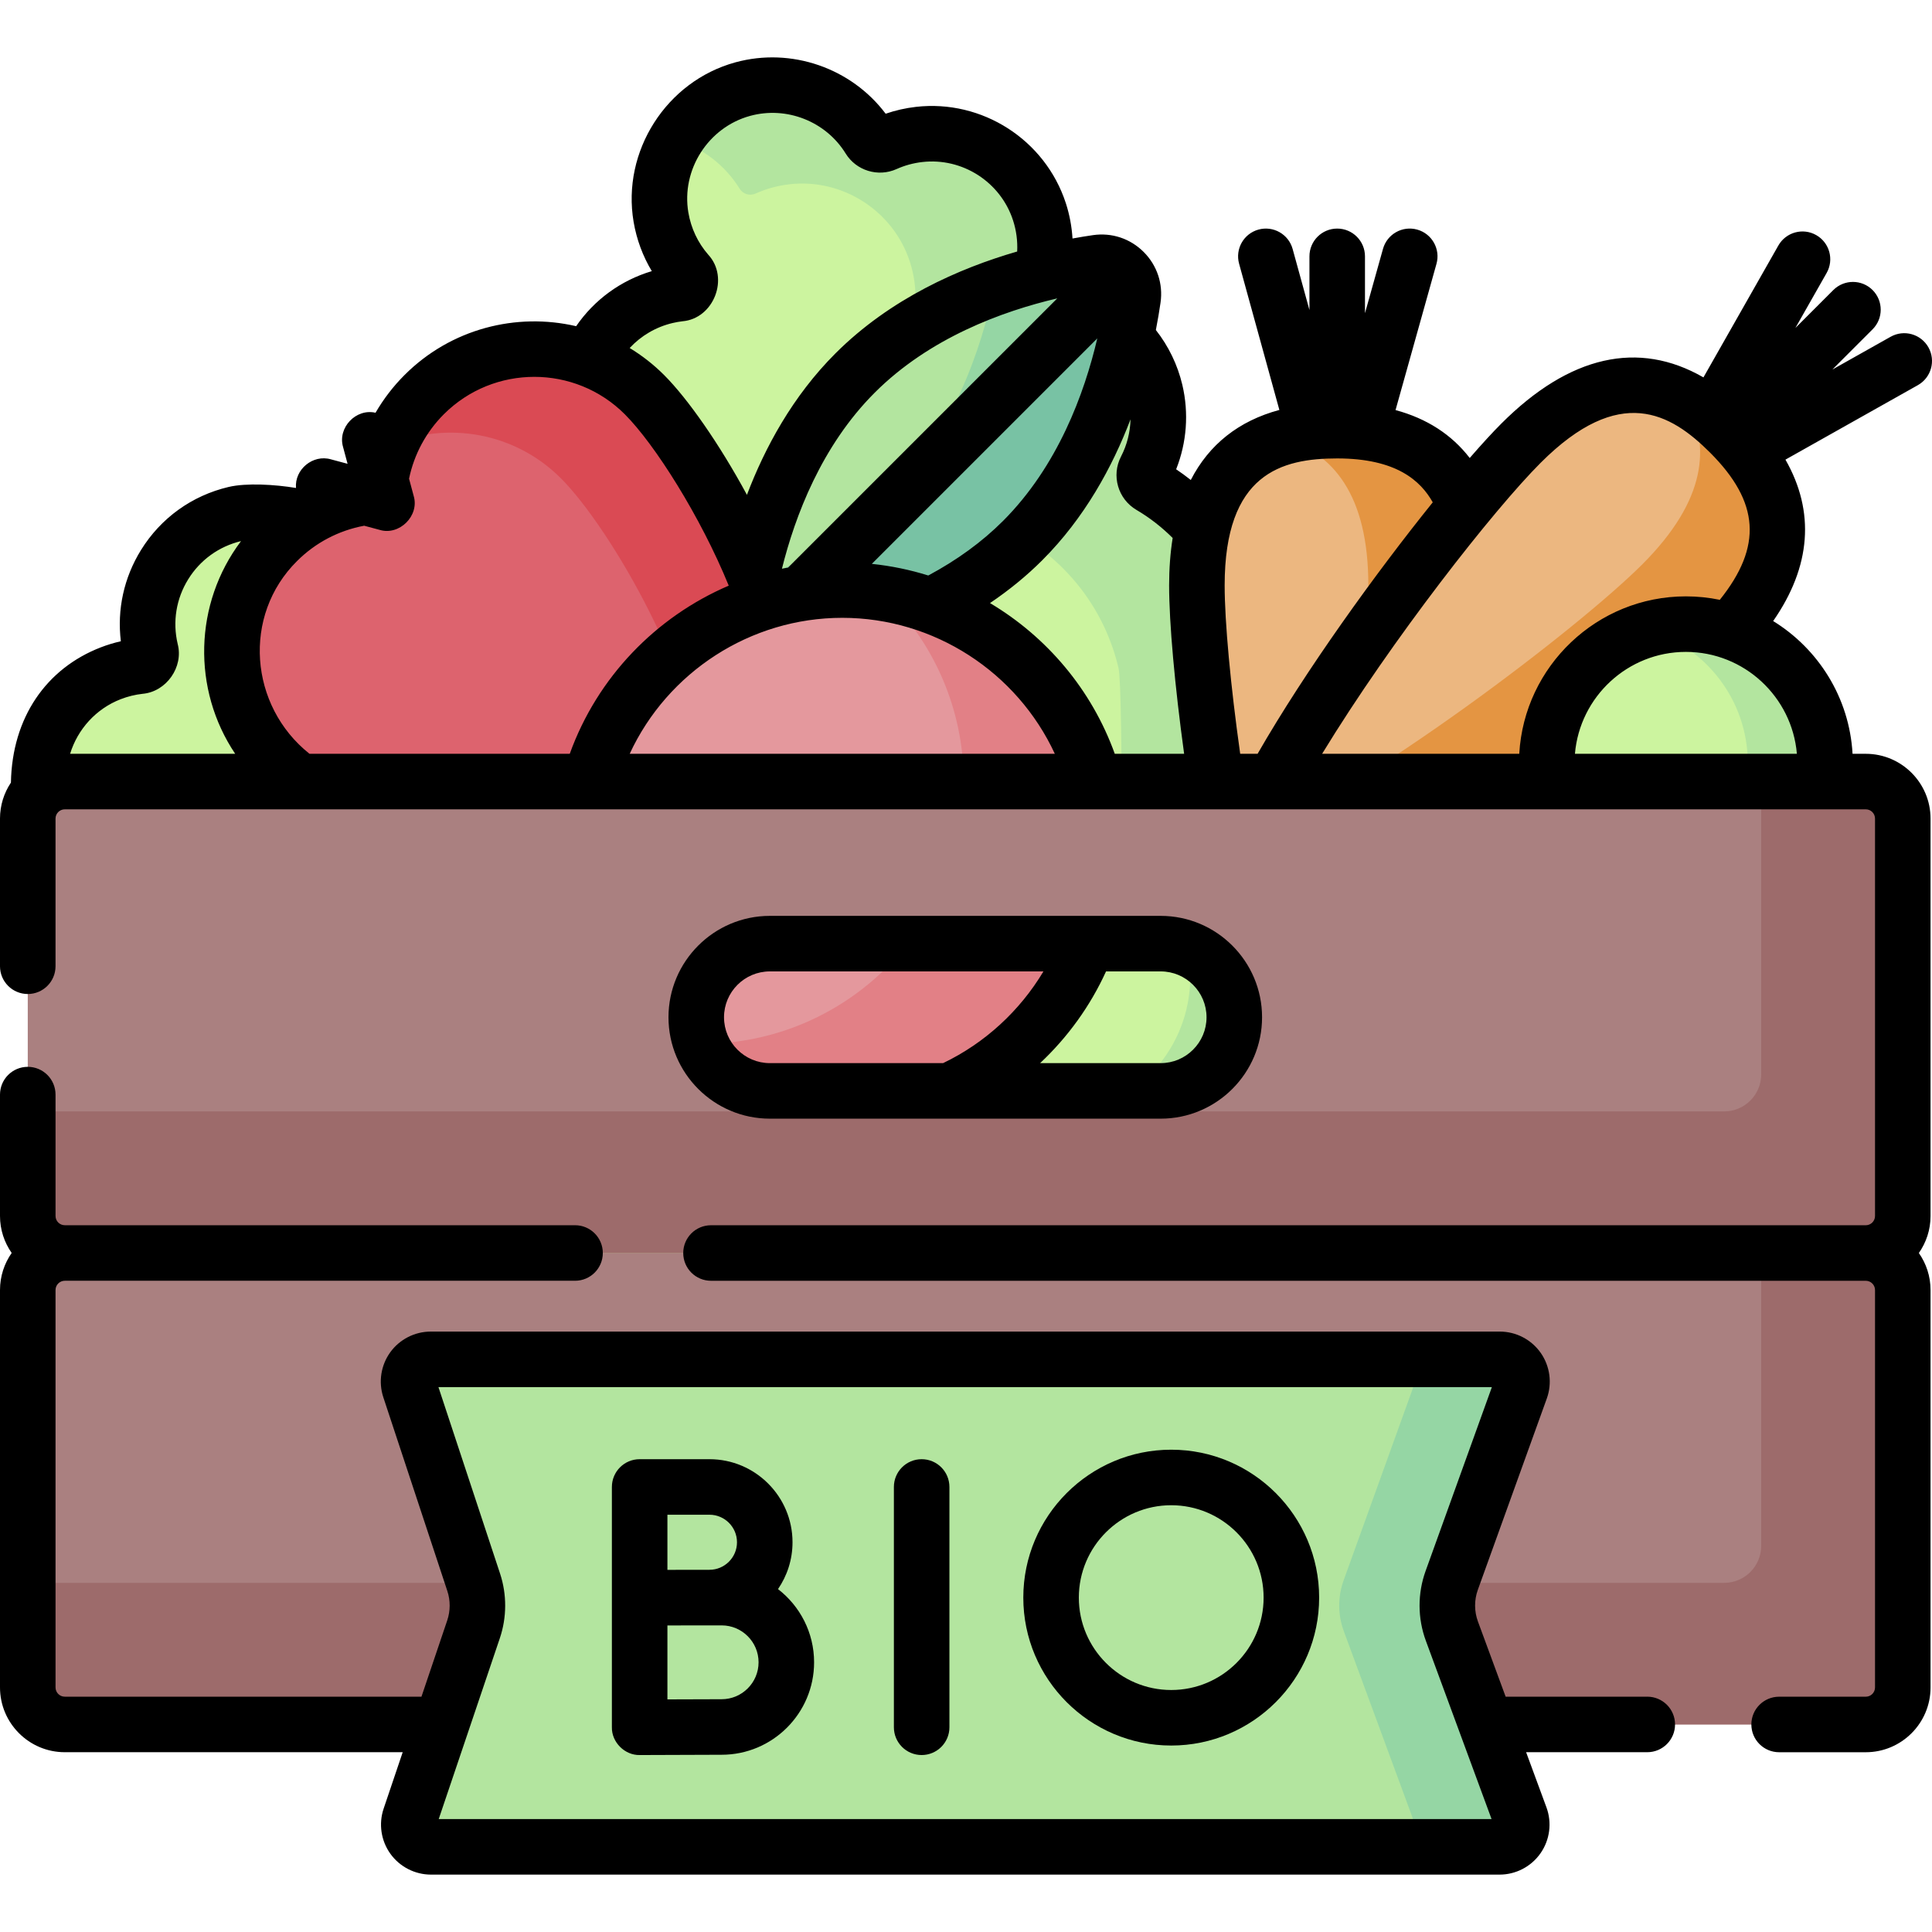 <svg id="Capa_1" enable-background="new 0 0 512 512" height="512" viewBox="0 0 512 512" width="512" xmlns="http://www.w3.org/2000/svg"><g><g><path d="m330.774 163.853c-3.61-15.336-13.275-27.661-25.864-35.061-1.538-.904-2.118-2.833-1.297-4.416 3.184-6.146 4.275-13.415 2.564-20.682-3.167-13.451-14.916-22.638-28.086-23.137-2.274-.086-3.876-2.329-3.069-4.458 2.328-6.142 2.676-13.12.443-19.981-4.376-13.446-17.845-22.104-31.893-20.487-3.218.371-6.231 1.223-8.992 2.466-1.53.688-3.33.148-4.21-1.28-6.786-11.011-20.258-16.837-33.534-13.201-14.76 4.042-24.233 18.87-21.665 33.956.97 5.698 3.452 10.708 6.946 14.721 1.783 2.048.585 5.226-2.111 5.541-1.135.133-2.275.332-3.414.6-13.03 3.067-22.055 14.188-23.061 26.852-.158 1.991-2.09 3.36-4.039 2.923-7.911-1.774-16.333-1.839-24.755.144-16.643 3.918-29.74 14.964-36.843 29.141-.846 1.689-2.887 2.363-4.553 1.471-6.225-3.336-13.643-4.504-21.058-2.759-16.15 3.802-26.16 19.977-22.358 36.127.003.014.007.028.01.042.478 2.015-.884 3.95-2.943 4.176-2.546.28-5.114.892-7.658 1.878-12.891 4.994-20.769 18.441-18.821 32.128 1.795 12.612 27.287 142.792 27.287 142.792h293.06c0 .003 1.922-180.966-.086-189.496z" fill="#ccf49f"/></g><g><path d="m330.774 163.853c-3.61-15.336-13.275-27.661-25.864-35.061-1.538-.904-2.118-2.833-1.297-4.416 3.184-6.146 4.275-13.415 2.564-20.682-3.167-13.451-14.916-22.638-28.086-23.137-2.274-.086-3.876-2.329-3.069-4.458 2.328-6.142 2.676-13.12.443-19.981-4.376-13.446-17.846-22.104-31.893-20.487-3.218.371-6.231 1.223-8.992 2.466-1.53.688-3.33.148-4.21-1.28-6.786-11.011-20.258-16.837-33.534-13.201-7.614 2.085-13.814 7.044-17.687 13.423 6.945 2.113 12.996 6.696 16.867 12.978.88 1.428 2.68 1.968 4.21 1.28 2.761-1.243 5.774-2.095 8.992-2.466 14.048-1.617 27.517 7.04 31.893 20.487 2.233 6.861 1.885 13.839-.443 19.981-.807 2.128.795 4.372 3.069 4.458 13.17.499 24.92 9.685 28.086 23.137 1.711 7.267.62 14.535-2.564 20.682-.821 1.584-.24 3.512 1.297 4.416 12.589 7.4 22.253 19.725 25.864 35.061.647 2.747.885 23.377.913 50.082 10.83 6.426 18.093 18.23 18.093 31.736 0 13.59-7.355 25.455-18.297 31.853-.154 25.291-.36 48.7-.492 62.628h34.223s1.922-180.969-.086-189.499z" fill="#b3e59f"/></g><g><path d="m270.998 143.274c-20.328 20.328-48.856 27.064-64.119 29.276-5.586.809-10.371-3.976-9.562-9.562 2.212-15.263 8.948-43.791 29.276-64.119s48.856-27.064 64.119-29.276c5.586-.809 10.371 3.976 9.562 9.562-2.212 15.264-8.948 43.791-29.276 64.119z" fill="#b3e59f"/></g><path d="m206.879 172.55c15.263-2.211 43.791-8.948 64.119-29.276s27.064-48.856 29.276-64.119c.405-2.793-.589-5.386-2.383-7.179l-98.191 98.192c1.793 1.793 4.386 2.787 7.179 2.382z" fill="#95d6a4"/><path d="m290.712 69.594c-6.994 1.013-16.774 2.982-27.273 6.768-3.33 15.896-10.835 38.408-27.706 55.278-11.014 11.014-24.432 18.032-36.846 22.508-.682 3.258-1.194 6.244-1.57 8.84-.809 5.586 3.976 10.371 9.562 9.562 15.263-2.212 43.791-8.948 64.119-29.276s27.064-48.856 29.276-64.119c.809-5.585-3.976-10.37-9.562-9.561z" fill="#95d6a4"/><path d="m206.879 172.55c15.263-2.211 43.791-8.948 64.119-29.276s27.064-48.856 29.276-64.119c.405-2.793-.589-5.386-2.383-7.179l-98.191 98.192c1.793 1.793 4.386 2.787 7.179 2.382z" fill="#78c2a4"/><g><path d="m391.565 155.132c0 32.103-16.65 144.609-37.189 144.609s-37.189-112.505-37.189-144.609c0-32.103 16.65-41.002 37.189-41.002s37.189 8.899 37.189 41.002z" fill="#ecb780"/></g><g><path d="m354.376 114.13c-5.133 0-10.022.556-14.47 1.891 13.35 4.006 22.718 15.031 22.718 39.111 0 24.081-9.368 93.399-22.718 126.541 4.448 11.042 9.338 18.068 14.47 18.068 20.539 0 37.189-112.505 37.189-144.609 0-32.103-16.65-41.002-37.189-41.002z" fill="#e49542"/></g><g><path d="m112.411 104.587c-7.47 7.47-11.472 17.092-12.019 26.871-9.779.546-19.4 4.548-26.871 12.019-16.12 16.12-16.12 42.256 0 58.376s74.095 47.959 90.215 31.839c7.47-7.47 11.472-17.092 12.019-26.871 9.779-.547 19.4-4.548 26.871-12.019 16.12-16.12-15.719-74.095-31.839-90.215s-42.256-16.12-58.376 0z" fill="#dd636e"/></g><g><g><path d="m170.787 104.587c-16.12-16.12-42.256-16.12-58.376 0-3.921 3.921-6.876 8.437-8.888 13.255 14.987-6.259 32.915-3.298 45.111 8.898 13.335 13.335 37.425 55.31 36.227 78.542 6.505-1.865 12.641-5.356 17.765-10.48 16.12-16.12-15.719-74.095-31.839-90.215z" fill="#da4a54"/></g></g><g><path d="m455.687 170.025c-22.7 22.7-114.027 90.48-128.55 75.957s53.257-105.85 75.958-128.55c22.7-22.7 40.766-17.22 55.289-2.697s20.004 32.59-2.697 55.29z" fill="#ecb780"/></g><g><path d="m458.384 114.736c-3.629-3.629-7.48-6.694-11.569-8.895 6.607 12.273 5.436 26.693-11.592 43.72-17.028 17.028-72.667 59.419-105.542 73.414-4.662 10.953-6.173 19.379-2.544 23.008 14.523 14.523 105.85-53.257 128.55-75.957 22.701-22.701 17.22-40.767 2.697-55.29z" fill="#e49542"/></g><g><circle cx="446.783" cy="202.282" fill="#ccf49f" r="36.882"/></g><g><path d="m446.783 165.4c-3.554 0-6.987.513-10.239 1.451 15.386 4.439 26.643 18.616 26.643 35.431s-11.257 30.992-26.643 35.431c3.252.938 6.685 1.451 10.239 1.451 20.369 0 36.882-16.513 36.882-36.882s-16.513-36.882-36.882-36.882z" fill="#b3e59f"/></g><g><circle cx="223.21" cy="225.76" fill="#e4989d" r="69.39"/></g><g><path d="m234.071 157.222c13.137 12.626 21.327 30.362 21.327 50.022 0 38.323-31.067 69.39-69.39 69.39-3.696 0-7.322-.296-10.861-.852 12.471 11.986 29.4 19.368 48.063 19.368 38.323 0 69.39-31.067 69.39-69.39 0-34.628-25.366-63.324-58.529-68.538z" fill="#e28086"/></g><g><path d="m494.447 207.117h-477.279c-5.418 0-9.811 4.392-9.811 9.811v105.129c0 5.523 4.477 10 10 10h476.9c5.523 0 10-4.477 10-10v-105.129c.001-5.418-4.392-9.811-9.81-9.811zm-167.345 62.47c0 10.776-8.736 19.512-19.512 19.512h-103.564c-10.776 0-19.512-8.736-19.512-19.512 0-10.776 8.736-19.513 19.512-19.513h103.563c10.777 0 19.513 8.737 19.513 19.513z" fill="#aa8080"/></g><g><path d="m494.258 456.996h-476.9c-5.523 0-10-4.477-10-10v-104.94c0-5.523 4.477-10 10-10h476.9c5.523 0 10 4.477 10 10v104.94c0 5.523-4.477 10-10 10z" fill="#aa8080"/></g><g><path d="m494.447 207.117h-27.714v77.604c0 5.418-4.392 9.811-9.811 9.811h-449.564v27.525c0 5.523 4.477 10 10 10h476.9c5.523 0 10-4.477 10-10v-105.129c0-5.418-4.393-9.811-9.811-9.811z" fill="#9d6b6b"/></g><g><path d="m494.447 332.057h-27.714v77.604c0 5.418-4.392 9.811-9.811 9.811h-449.564v27.525c0 5.523 4.477 10 10 10h476.9c5.523 0 10-4.477 10-10v-105.13c0-5.418-4.393-9.81-9.811-9.81z" fill="#9d6b6b"/></g><g><path d="m397.395 489.435h-283.182c-4.028 0-6.866-3.955-5.577-7.771l16.859-49.897c1.362-4.032 1.377-8.397.042-12.437l-16.971-51.357c-1.259-3.809 1.578-7.733 5.589-7.733h283.304c4.078 0 6.921 4.046 5.538 7.883l-18.278 50.704c-1.567 4.346-1.55 9.105.048 13.44l18.152 49.245c1.416 3.844-1.428 7.923-5.524 7.923z" fill="#b3e59f"/></g><g><path d="m384.767 432.267c-1.598-4.335-1.615-9.094-.048-13.44l18.278-50.704c1.383-3.836-1.46-7.883-5.538-7.883h-28.647c4.078 0 6.92 4.046 5.537 7.883l-18.278 50.704c-1.567 4.346-1.55 9.105.048 13.44l18.152 49.245c1.417 3.843-1.427 7.922-5.523 7.922h28.647c4.096 0 6.94-4.079 5.523-7.922z" fill="#95d6a4"/></g><g><path d="m204.026 296.457h103.563c14.816 0 26.87-12.054 26.87-26.87s-12.053-26.87-26.87-26.87h-103.563c-14.817 0-26.87 12.054-26.87 26.87s12.054 26.87 26.87 26.87zm89.085-39.025h14.479c6.702 0 12.154 5.452 12.154 12.154s-5.452 12.155-12.154 12.155h-31.951c7.318-6.866 13.296-15.133 17.472-24.309zm-89.085 0h72.498c-6.251 10.461-15.542 19.017-26.6 24.309h-45.898c-6.702 0-12.154-5.452-12.154-12.155s5.452-12.154 12.154-12.154z"/><path d="m494.447 199.759h-3.501c-.84-14.87-9.055-27.796-21.039-35.174 10.054-14.466 11.131-28.986 3.255-42.777l35.086-19.737c3.542-1.992 4.798-6.478 2.806-10.02-1.993-3.542-6.481-4.799-10.02-2.805l-15.438 8.684 10.658-10.658c2.873-2.873 2.873-7.532 0-10.406-2.874-2.873-7.532-2.873-10.407 0l-10.056 10.056 8.287-14.589c2.007-3.533.769-8.025-2.764-10.032-3.531-2.007-8.025-.77-10.032 2.763l-19.853 34.948c-17.212-9.918-35.487-5.834-53.537 12.216-2.345 2.345-5.2 5.455-8.402 9.142-4.797-6.216-11.366-10.458-19.66-12.699l10.85-38.756c1.095-3.913-1.189-7.974-5.102-9.069-3.918-1.096-7.974 1.189-9.07 5.102l-4.775 17.055v-15.071c0-4.064-3.294-7.358-7.358-7.358s-7.358 3.294-7.358 7.358v14.224l-4.456-16.178c-1.079-3.918-5.131-6.218-9.047-5.14-3.918 1.079-6.22 5.13-5.14 9.048l10.673 38.75c-10.755 2.891-18.629 9.136-23.475 18.562-1.26-.987-2.544-1.945-3.878-2.835 2.81-7.079 3.402-14.888 1.643-22.357-1.252-5.317-3.666-10.292-7.019-14.554.515-2.632.922-5.07 1.236-7.242.721-4.982-.904-9.88-4.462-13.437-3.557-3.558-8.461-5.183-13.437-4.462-1.664.241-3.486.537-5.427.892-.196-3.16-.774-6.307-1.769-9.363-5.47-16.808-22.181-27.532-39.732-25.52-2.749.317-5.434.925-8.018 1.816-9.107-12.106-24.997-17.675-39.819-13.618-18.31 5.015-30.158 23.589-26.974 42.288.792 4.644 2.432 9.063 4.819 13.043-8.213 2.454-15.24 7.596-20.047 14.592-15.833-3.682-33.165.626-45.481 12.941-3.011 3.011-5.585 6.376-7.685 9.998-5.179-1.212-10.117 3.962-8.597 9.103l1.185 4.424-4.423-1.186c-4.759-1.37-9.658 2.68-9.241 7.591-5.616-.931-13.137-1.378-17.851-.269-9.724 2.289-17.974 8.228-23.232 16.723-4.523 7.309-6.364 15.757-5.333 24.167-1.815.411-3.607.957-5.356 1.634-14.374 5.568-23.474 18.563-23.776 35.828-1.828 2.731-2.898 6.009-2.898 9.533v39.133c0 4.064 3.294 7.358 7.358 7.358s7.358-3.294 7.358-7.358v-39.133c0-1.352 1.1-2.453 2.453-2.453h477.278c1.353 0 2.453 1.1 2.453 2.453v105.318c0 1.352-1.1 2.453-2.453 2.453h-306.024c-4.064 0-7.358 3.294-7.358 7.358s3.294 7.358 7.358 7.358h306.024c1.353 0 2.453 1.1 2.453 2.453v105.318c0 1.352-1.1 2.453-2.453 2.453h-22.96c-4.064 0-7.358 3.294-7.358 7.358s3.294 7.358 7.358 7.358h22.96c9.467 0 17.169-7.702 17.169-17.169v-105.319c0-3.648-1.152-7.027-3.099-9.811 1.947-2.784 3.099-6.163 3.099-9.811v-105.317c-.001-9.467-7.702-17.169-17.169-17.169zm-432.124 0h-43.743c1.999-6.505 6.863-11.931 13.41-14.467 1.883-.729 3.835-1.209 5.805-1.425 6.299-.551 10.901-7.107 9.291-13.218-1.389-5.898-.398-11.983 2.791-17.135 3.172-5.125 8.142-8.712 13.999-10.116-12.486 16.543-13.006 39.301-1.553 56.361zm217.866-120.687-71.334 71.334c-.543.104-1.092.19-1.632.306 3.465-13.919 10.481-32.546 24.574-46.64 14.512-14.513 33.769-21.574 48.392-25zm10.606 10.607c-3.426 14.623-10.486 33.878-25 48.392-5.524 5.525-12.188 10.373-19.796 14.442-4.823-1.511-9.829-2.548-14.955-3.082zm-112.517-4.083c.85-.2 1.719-.353 2.58-.454 8.35-.703 12.506-11.552 6.809-17.68-2.723-3.128-4.536-6.975-5.243-11.125-1.929-11.329 5.255-22.584 16.354-25.624 9.667-2.65 20.08 1.451 25.326 9.962 2.805 4.555 8.607 6.33 13.493 4.131 2.142-.964 4.435-1.592 6.814-1.866 10.629-1.219 20.743 5.276 24.055 15.455.876 2.691 1.235 5.489 1.096 8.258-15.358 4.442-33.638 12.479-48.173 27.013-11.33 11.33-18.677 24.94-23.443 37.474-7.357-13.606-15.753-25.553-21.957-31.757-2.804-2.804-5.872-5.182-9.119-7.156 3.024-3.257 6.961-5.583 11.408-6.631zm-96.263 114.163c-15.947-12.685-17.868-36.632-3.292-51.079 4.879-4.878 11.083-8.114 17.793-9.356l4.096 1.098c5.234 1.59 10.607-3.754 9.012-9.012l-1.221-4.558c1.336-6.43 4.511-12.362 9.212-17.063 13.225-13.224 34.744-13.225 47.969 0 7.918 7.918 20.069 27.1 27.539 45.414-19.28 8.262-34.811 24.245-42.128 44.556zm84.866 0c10.006-21.615 31.954-36.031 56.329-36.031 24.373 0 46.323 14.418 56.328 36.031zm128.543 0c-6.13-17.015-18.025-30.992-33.063-39.938 5.079-3.432 9.716-7.22 13.84-11.344 11.239-11.239 18.588-24.717 23.4-37.352-.083 3.414-.928 6.792-2.52 9.864-2.615 5.044-.813 11.257 4.1 14.146 3.509 2.062 6.715 4.573 9.587 7.433-.617 3.887-.939 8.07-.939 12.564 0 9.914 1.501 26.604 3.976 44.627zm33.239 0c-2.555-18.151-4.117-34.964-4.117-44.627 0-29.647 15.079-33.644 29.83-33.644 15.742 0 22.154 5.988 25.317 11.635-15.036 18.67-33.626 44.387-46.415 66.636zm73.956 0h-52.241c18.497-30.336 45.532-64.736 57.921-77.123 20.961-20.962 34.453-13.127 44.883-2.696 13.115 13.115 13.93 24.862 2.585 39.021-2.901-.601-5.906-.918-8.983-.918-23.548-.001-42.852 18.492-44.165 41.716zm14.755 0c1.285-15.102 13.98-27.001 29.41-27.001 15.429 0 28.123 11.899 29.409 27.001z"/><path d="m436.544 449.638h-37.533l-7.341-19.915c-.996-2.706-1.007-5.689-.03-8.401l18.278-50.704c1.461-4.054.856-8.579-1.621-12.105-2.478-3.526-6.529-5.631-10.839-5.631h-283.302c-4.239 0-8.252 2.051-10.735 5.487-2.482 3.435-3.17 7.889-1.84 11.913l16.97 51.356c.83 2.51.82 5.271-.026 7.774l-6.834 20.226h-94.522c-1.353 0-2.453-1.1-2.453-2.453v-105.318c0-1.352 1.1-2.453 2.453-2.453h135.224c4.064 0 7.358-3.294 7.358-7.358s-3.294-7.358-7.358-7.358h-135.224c-1.353 0-2.453-1.1-2.453-2.453v-32.165c0-4.064-3.294-7.358-7.358-7.358s-7.358 3.294-7.358 7.358v32.166c0 3.644 1.15 7.02 3.094 9.803-1.949 2.784-3.094 6.17-3.094 9.818v105.318c0 9.467 7.702 17.169 17.169 17.169h89.55l-5.053 14.956c-1.362 4.032-.694 8.504 1.789 11.961 2.481 3.457 6.503 5.521 10.759 5.521h283.183c4.328 0 8.39-2.12 10.864-5.67 2.475-3.551 3.059-8.095 1.562-12.155l-5.386-14.613h32.109c4.064 0 7.358-3.294 7.358-7.358s-3.296-7.358-7.36-7.358zm-320.281 32.439 16.203-47.954c1.86-5.507 1.882-11.58.057-17.102l-16.332-49.423h279.173l-17.568 48.734c-2.15 5.965-2.127 12.528.066 18.48l17.422 47.265z"/><path d="m244.248 386.702c-4.064 0-7.358 3.294-7.358 7.358v63.685c0 4.064 3.294 7.358 7.358 7.358s7.358-3.294 7.358-7.358v-63.685c0-4.063-3.294-7.358-7.358-7.358z"/><path d="m206.18 421.126c2.424-3.536 3.845-7.811 3.845-12.412 0-12.137-9.875-22.012-22.012-22.012h-18.499c-4.064 0-7.358 3.294-7.358 7.358v63.685c-.078 3.965 3.426 7.454 7.39 7.358 0 0 17.009-.076 21.698-.076 13.509 0 24.5-10.99 24.5-24.5 0-7.89-3.753-14.917-9.564-19.401zm-29.307-19.708h11.141c4.023 0 7.296 3.273 7.296 7.296s-3.273 7.296-7.296 7.296c-1.357 0-11.141.017-11.141.017zm14.372 48.893c-2.636 0-9.152.024-14.372.045v-19.596c1.45-.006 14.372-.017 14.372-.017 5.395 0 9.784 4.389 9.784 9.784s-4.39 9.784-9.784 9.784z"/><path d="m310.386 384.185c-21.615 0-39.2 17.585-39.2 39.2s17.585 39.2 39.2 39.2 39.2-17.585 39.2-39.2-17.585-39.2-39.2-39.2zm0 63.685c-13.501 0-24.484-10.984-24.484-24.484s10.983-24.484 24.484-24.484 24.484 10.984 24.484 24.484-10.983 24.484-24.484 24.484z"/></g></g></svg>